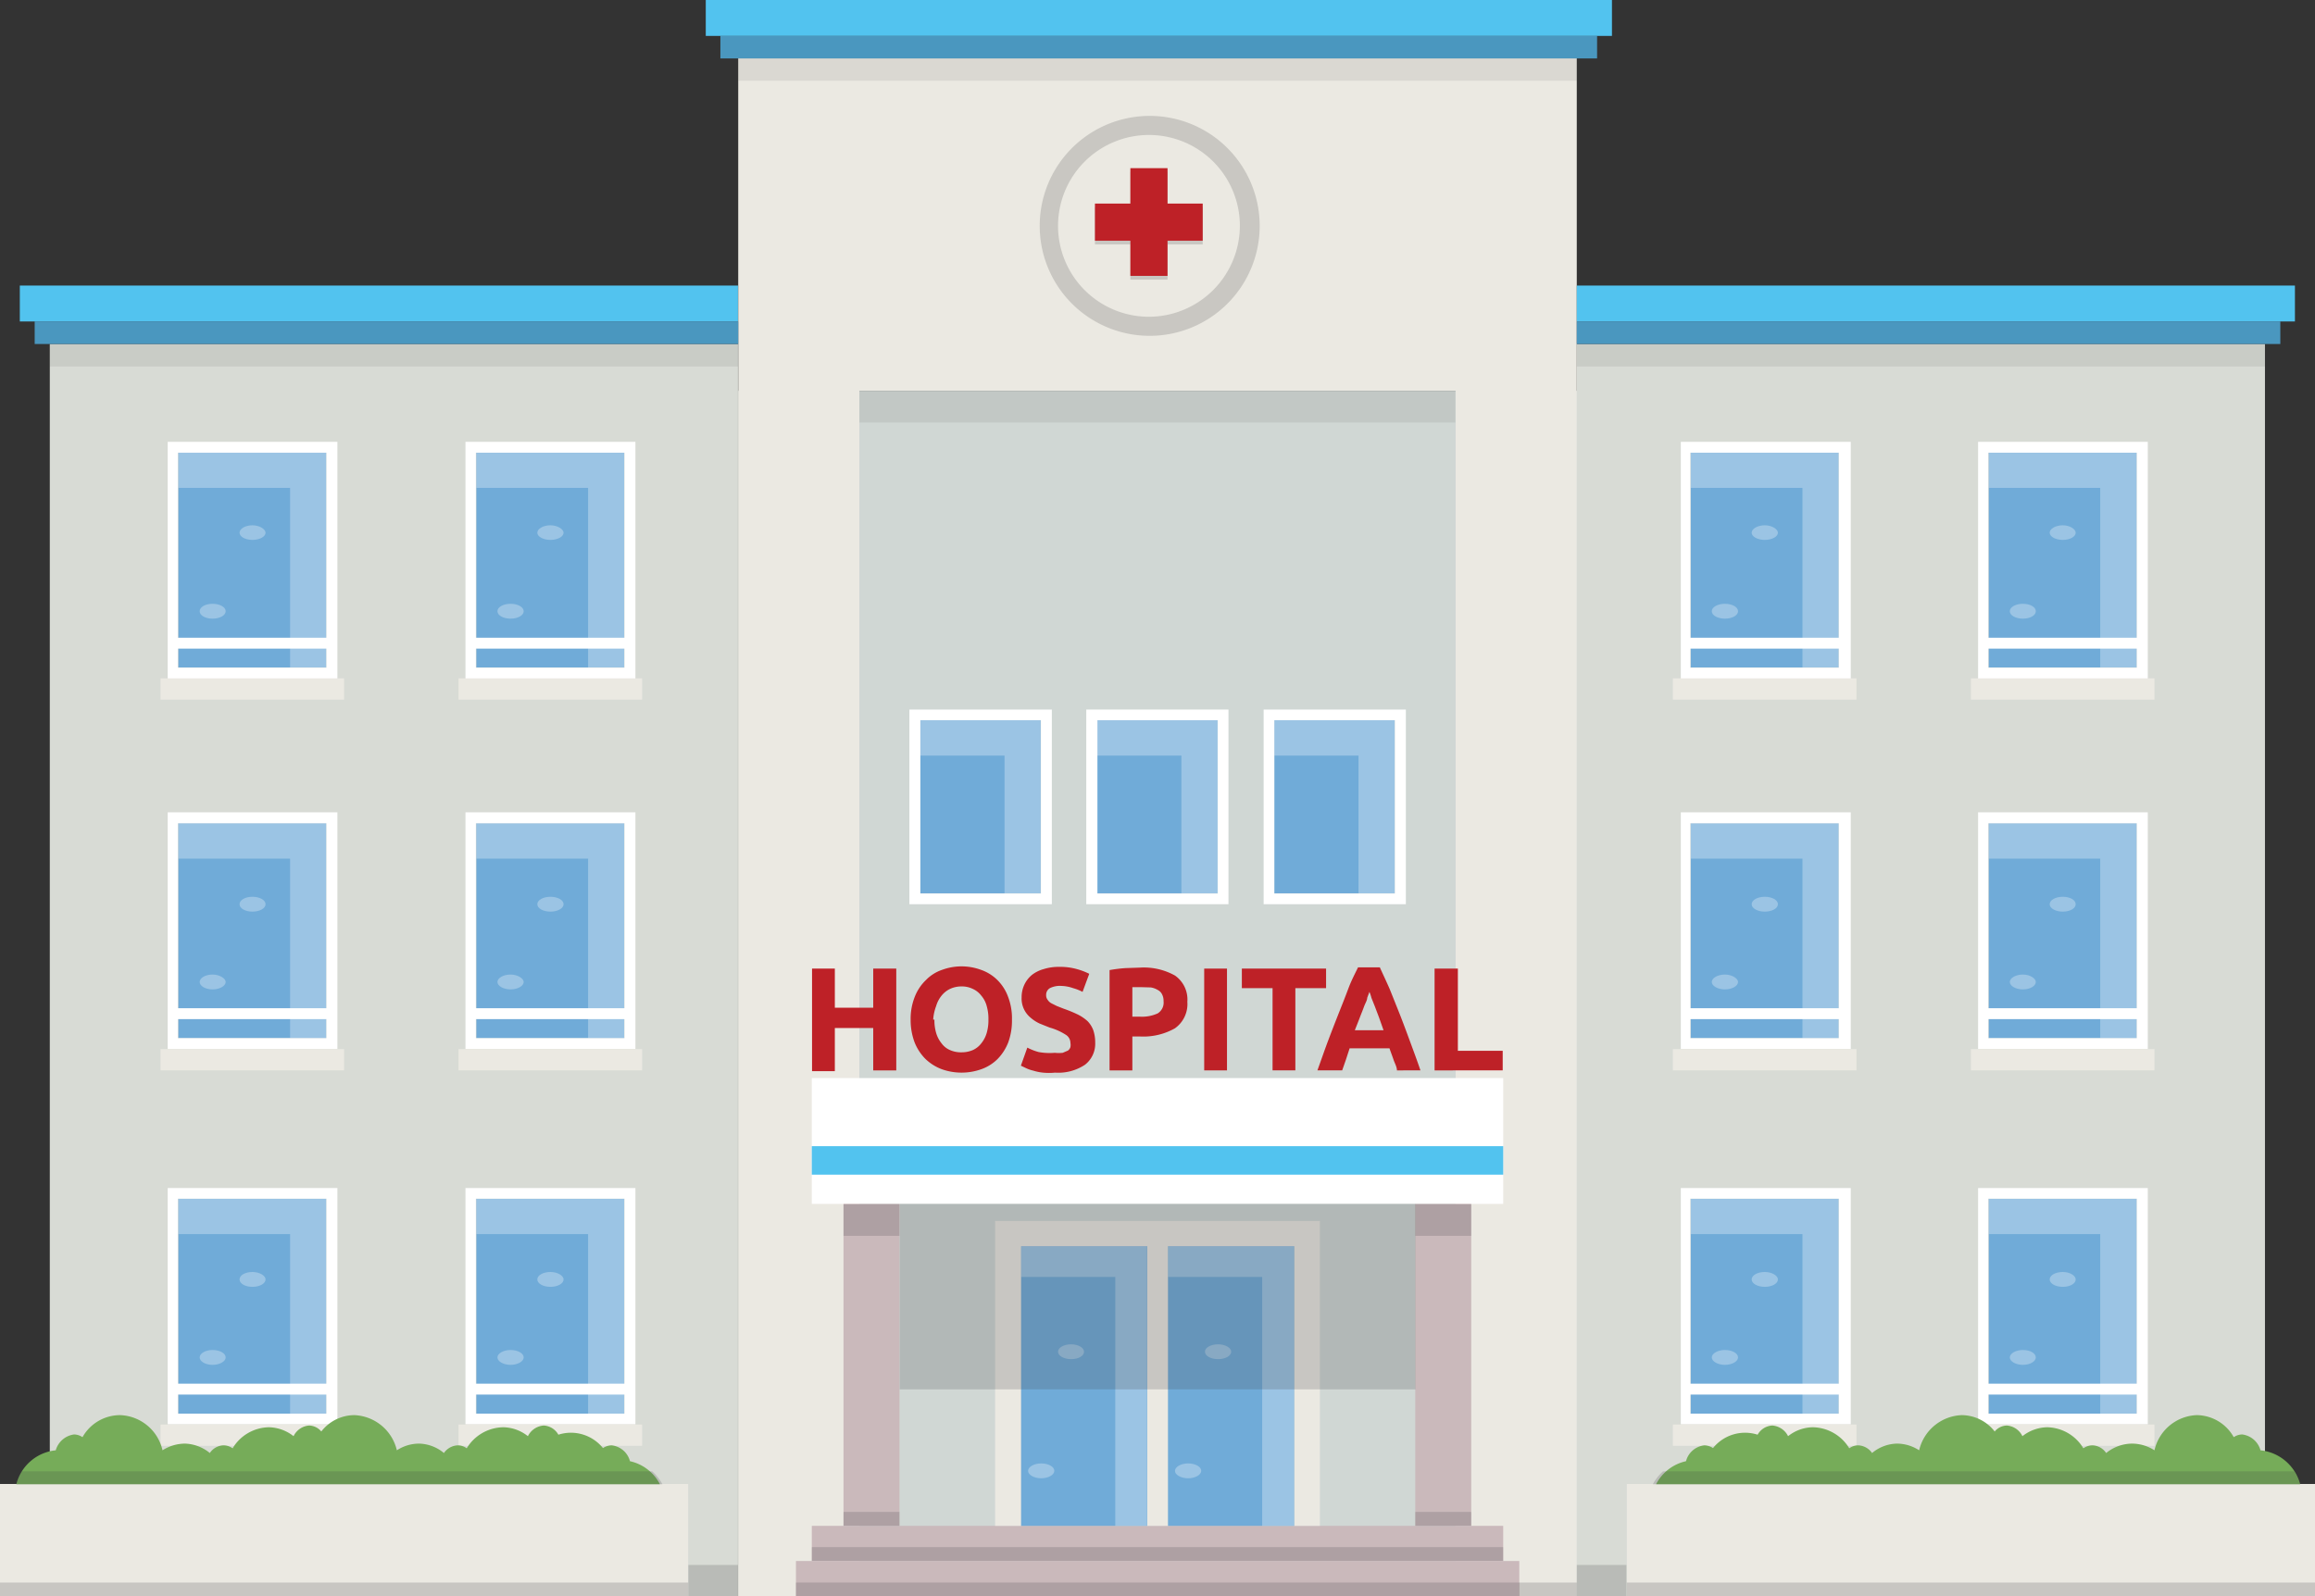 <svg xmlns="http://www.w3.org/2000/svg" viewBox="0 0 93.45 64.46"><rect x="0" y="0" width="93.45" height="64.46" fill="#333333" stroke="none"/><title>Hospital</title><g style="isolation:isolate"><g id="Layer_1" data-name="Layer 1"><rect x="63.65" y="13.89" width="27.78" height="50.57" fill="#d8dbd5"/><rect x="29.8" y="15.78" width="33.86" height="48.68" fill="#d0d7d4"/><polygon points="59.59 2.35 58.76 2.35 34.69 2.35 33.87 2.35 29.8 2.35 29.8 64.46 34.69 64.46 34.69 15.78 58.76 15.78 58.76 64.46 63.65 64.46 63.65 2.35 59.59 2.35" fill="#ebe9e2"/><g opacity="0.2" style="mix-blend-mode:multiply"><path d="M49.53,19.17A4.44,4.44,0,1,0,54,23.61,4.44,4.44,0,0,0,49.53,19.17Zm0,8.11a3.67,3.67,0,1,1,3.67-3.67A3.68,3.68,0,0,1,49.53,27.28Z" transform="translate(-3.15 -14.49)" fill="#404042"/><polygon points="47.13 6.94 45.63 6.94 45.63 8.37 44.2 8.37 44.2 9.87 45.63 9.87 45.63 11.29 47.13 11.29 47.13 9.87 48.55 9.87 48.55 8.37 47.13 8.37 47.13 6.94" fill="#404042"/></g><rect x="32.77" y="43.53" width="27.91" height="5.08" fill="#fff"/><rect x="32.77" y="61.61" width="27.91" height="1.43" fill="#cab9bb"/><rect x="32.77" y="62.47" width="27.91" height="0.56" fill="#404042" opacity="0.2" style="mix-blend-mode:multiply"/><rect x="32.13" y="63.03" width="29.2" height="1.43" fill="#cab9bb"/><rect x="32.77" y="46.28" width="27.91" height="1.15" fill="#52c3ef"/><rect x="34.05" y="48.61" width="2.26" height="13" fill="#cab9bb"/><rect x="57.13" y="48.61" width="2.26" height="13" fill="#cab9bb"/><polygon points="40.17 49.3 40.17 61.61 41.22 61.61 41.22 50.32 46.3 50.32 46.3 61.61 47.15 61.61 47.15 50.32 52.24 50.32 52.24 61.61 53.28 61.61 53.28 49.3 40.17 49.3" fill="#ebe9e2"/><rect x="32.13" y="63.9" width="29.2" height="0.56" fill="#404042" opacity="0.2" style="mix-blend-mode:multiply"/><rect x="41.22" y="50.32" width="5.09" height="11.29" fill="#70abd8"/><polygon points="41.22 50.32 41.22 51.56 45.02 51.56 45.02 61.61 46.3 61.61 46.3 50.32 41.22 50.32" fill="#fff" opacity="0.3" style="mix-blend-mode:overlay"/><path d="M46.91,69.07c0,.17-.23.3-.52.3s-.53-.13-.53-.3.24-.3.53-.3S46.91,68.91,46.91,69.07Z" transform="translate(-3.15 -14.49)" fill="#fff" opacity="0.3" style="mix-blend-mode:overlay"/><path d="M45.71,73.88c0,.16-.24.3-.53.3s-.53-.14-.53-.3.24-.3.53-.3S45.71,73.71,45.71,73.88Z" transform="translate(-3.15 -14.49)" fill="#fff" opacity="0.3" style="mix-blend-mode:overlay"/><rect x="47.15" y="50.32" width="5.09" height="11.29" fill="#70abd8"/><polygon points="47.15 50.32 47.15 51.56 50.95 51.56 50.95 61.61 52.23 61.61 52.23 50.32 47.15 50.32" fill="#fff" opacity="0.3" style="mix-blend-mode:overlay"/><path d="M52.85,69.07c0,.17-.24.3-.53.3s-.53-.13-.53-.3.24-.3.53-.3S52.85,68.91,52.85,69.07Z" transform="translate(-3.15 -14.49)" fill="#fff" opacity="0.3" style="mix-blend-mode:overlay"/><path d="M51.64,73.88c0,.16-.24.3-.53.3s-.53-.14-.53-.3.24-.3.53-.3S51.64,73.71,51.64,73.88Z" transform="translate(-3.15 -14.49)" fill="#fff" opacity="0.3" style="mix-blend-mode:overlay"/><rect x="29.08" y="1.45" width="35.39" height="0.91" fill="#4a97bf"/><rect x="28.49" width="36.58" height="1.45" fill="#52c3ef"/><rect x="63.65" y="12.98" width="28.4" height="0.91" fill="#4a97bf"/><rect x="63.65" y="11.53" width="28.99" height="1.45" fill="#52c3ef"/><rect x="68.25" y="18.27" width="5.97" height="8.68" fill="#70abd8"/><polygon points="68.25 18.27 68.25 19.7 72.76 19.7 72.76 26.95 74.22 26.95 74.22 18.27 68.25 18.27" fill="#fff" opacity="0.3" style="mix-blend-mode:overlay"/><path d="M77.38,32.33H71v9.56h6.86V32.33Zm0,9.12h-6V32.77h6Z" transform="translate(-3.15 -14.49)" fill="#fff"/><rect x="68.11" y="25.75" width="6.24" height="0.44" fill="#fff"/><path d="M74.92,36c0,.16-.24.29-.53.29s-.53-.13-.53-.29.24-.3.53-.3S74.92,35.86,74.92,36Z" transform="translate(-3.15 -14.49)" fill="#fff" opacity="0.3" style="mix-blend-mode:overlay"/><path d="M73.31,39.17c0,.17-.24.3-.53.3s-.53-.13-.53-.3.24-.3.53-.3S73.31,39,73.31,39.17Z" transform="translate(-3.15 -14.49)" fill="#fff" opacity="0.3" style="mix-blend-mode:overlay"/><rect x="67.53" y="27.39" width="7.41" height="0.86" fill="#ebe9e2"/><rect x="80.28" y="18.27" width="5.97" height="8.68" fill="#70abd8"/><polygon points="80.28 18.27 80.28 19.7 84.78 19.7 84.78 26.95 86.25 26.95 86.25 18.27 80.28 18.27" fill="#fff" opacity="0.3" style="mix-blend-mode:overlay"/><path d="M89.41,32.33H83v9.56h6.85V32.33Zm0,9.12h-6V32.77h6Z" transform="translate(-3.15 -14.49)" fill="#fff"/><rect x="80.14" y="25.75" width="6.24" height="0.44" fill="#fff"/><path d="M86.94,36c0,.16-.23.29-.52.29s-.53-.13-.53-.29.24-.3.53-.3S86.94,35.86,86.94,36Z" transform="translate(-3.15 -14.49)" fill="#fff" opacity="0.3" style="mix-blend-mode:overlay"/><path d="M85.33,39.17c0,.17-.23.3-.52.3s-.53-.13-.53-.3.24-.3.53-.3S85.33,39,85.33,39.17Z" transform="translate(-3.15 -14.49)" fill="#fff" opacity="0.3" style="mix-blend-mode:overlay"/><rect x="79.56" y="27.39" width="7.41" height="0.86" fill="#ebe9e2"/><rect x="68.25" y="33.24" width="5.97" height="8.68" fill="#70abd8"/><polygon points="68.25 33.24 68.25 34.67 72.76 34.67 72.76 41.92 74.22 41.92 74.22 33.24 68.25 33.24" fill="#fff" opacity="0.3" style="mix-blend-mode:overlay"/><path d="M77.38,47.29H71v9.56h6.86V47.29Zm0,9.12h-6V47.73h6Z" transform="translate(-3.15 -14.49)" fill="#fff"/><rect x="68.11" y="40.71" width="6.24" height="0.44" fill="#fff"/><path d="M74.92,51c0,.17-.24.3-.53.3s-.53-.13-.53-.3.24-.3.53-.3S74.92,50.83,74.92,51Z" transform="translate(-3.15 -14.49)" fill="#fff" opacity="0.3" style="mix-blend-mode:overlay"/><path d="M73.31,54.14c0,.16-.24.3-.53.3s-.53-.14-.53-.3.24-.3.53-.3S73.31,54,73.31,54.14Z" transform="translate(-3.15 -14.49)" fill="#fff" opacity="0.3" style="mix-blend-mode:overlay"/><rect x="67.53" y="42.36" width="7.41" height="0.86" fill="#ebe9e2"/><rect x="80.28" y="33.24" width="5.97" height="8.68" fill="#70abd8"/><polygon points="80.28 33.24 80.28 34.67 84.78 34.67 84.78 41.92 86.25 41.92 86.25 33.24 80.28 33.24" fill="#fff" opacity="0.3" style="mix-blend-mode:overlay"/><path d="M89.41,47.29H83v9.56h6.85V47.29Zm0,9.12h-6V47.73h6Z" transform="translate(-3.15 -14.49)" fill="#fff"/><rect x="80.14" y="40.71" width="6.24" height="0.44" fill="#fff"/><path d="M86.94,51c0,.17-.23.3-.52.3s-.53-.13-.53-.3.24-.3.53-.3S86.94,50.83,86.94,51Z" transform="translate(-3.15 -14.49)" fill="#fff" opacity="0.3" style="mix-blend-mode:overlay"/><path d="M85.33,54.14c0,.16-.23.3-.52.3s-.53-.14-.53-.3.24-.3.53-.3S85.33,54,85.33,54.14Z" transform="translate(-3.15 -14.49)" fill="#fff" opacity="0.3" style="mix-blend-mode:overlay"/><rect x="79.56" y="42.36" width="7.41" height="0.86" fill="#ebe9e2"/><rect x="68.25" y="48.4" width="5.97" height="8.68" fill="#70abd8"/><polygon points="68.25 48.4 68.25 49.83 72.76 49.83 72.76 57.08 74.22 57.08 74.22 48.4 68.25 48.4" fill="#fff" opacity="0.3" style="mix-blend-mode:overlay"/><path d="M77.38,62.46H71V72h6.86V62.46Zm0,9.11h-6V62.89h6Z" transform="translate(-3.15 -14.49)" fill="#fff"/><rect x="68.11" y="55.87" width="6.24" height="0.44" fill="#fff"/><path d="M74.92,66.15c0,.17-.24.3-.53.3s-.53-.13-.53-.3.24-.3.53-.3S74.92,66,74.92,66.15Z" transform="translate(-3.15 -14.49)" fill="#fff" opacity="0.3" style="mix-blend-mode:overlay"/><path d="M73.31,69.3c0,.16-.24.3-.53.3s-.53-.14-.53-.3.24-.3.53-.3S73.31,69.13,73.31,69.3Z" transform="translate(-3.15 -14.49)" fill="#fff" opacity="0.3" style="mix-blend-mode:overlay"/><rect x="67.53" y="57.52" width="7.41" height="0.86" fill="#ebe9e2"/><rect x="80.28" y="48.4" width="5.97" height="8.68" fill="#70abd8"/><polygon points="80.28 48.4 80.28 49.83 84.78 49.83 84.78 57.08 86.25 57.08 86.25 48.4 80.28 48.4" fill="#fff" opacity="0.3" style="mix-blend-mode:overlay"/><path d="M89.41,62.46H83V72h6.85V62.46Zm0,9.11h-6V62.89h6Z" transform="translate(-3.15 -14.49)" fill="#fff"/><rect x="80.14" y="55.87" width="6.24" height="0.44" fill="#fff"/><path d="M86.94,66.15c0,.17-.23.3-.52.3s-.53-.13-.53-.3.24-.3.53-.3S86.94,66,86.94,66.15Z" transform="translate(-3.15 -14.49)" fill="#fff" opacity="0.3" style="mix-blend-mode:overlay"/><path d="M85.33,69.3c0,.16-.23.3-.52.3s-.53-.14-.53-.3.24-.3.53-.3S85.33,69.13,85.33,69.3Z" transform="translate(-3.15 -14.49)" fill="#fff" opacity="0.3" style="mix-blend-mode:overlay"/><rect x="79.56" y="57.52" width="7.41" height="0.86" fill="#ebe9e2"/><rect x="34.05" y="61.05" width="2.26" height="0.56" fill="#404042" opacity="0.2" style="mix-blend-mode:multiply"/><rect x="34.05" y="48.63" width="2.26" height="1.27" fill="#404042" opacity="0.2" style="mix-blend-mode:multiply"/><rect x="57.13" y="48.63" width="2.26" height="1.27" fill="#404042" opacity="0.2" style="mix-blend-mode:multiply"/><rect x="63.65" y="63.19" width="2.01" height="1.27" fill="#404042" opacity="0.2" style="mix-blend-mode:multiply"/><rect x="57.13" y="61.05" width="2.26" height="0.56" fill="#404042" opacity="0.2" style="mix-blend-mode:multiply"/><rect x="61.32" y="63.9" width="2.33" height="0.56" fill="#404042" opacity="0.2" style="mix-blend-mode:multiply"/><rect x="36.32" y="48.61" width="20.82" height="7.49" fill="#404042" opacity="0.2" style="mix-blend-mode:multiply"/><path d="M38.4,53.6h.93v4.11H38.4V56H36.85v1.74h-.92V53.6h.92v1.58H38.4Z" transform="translate(-3.15 -14.49)" fill="#be2127"/><path d="M44,55.66a2.57,2.57,0,0,1-.15.92,2,2,0,0,1-.43.67,1.76,1.76,0,0,1-.65.41,2.38,2.38,0,0,1-1.61,0,1.93,1.93,0,0,1-.65-.41,2,2,0,0,1-.44-.67,2.56,2.56,0,0,1-.16-.92,2.41,2.41,0,0,1,.17-.93,1.88,1.88,0,0,1,.45-.67,1.64,1.64,0,0,1,.65-.41,2.27,2.27,0,0,1,1.57,0,1.75,1.75,0,0,1,.66.41,1.84,1.84,0,0,1,.43.67A2.42,2.42,0,0,1,44,55.66Zm-3.13,0a1.81,1.81,0,0,0,.07.54,1.2,1.2,0,0,0,.22.42.82.82,0,0,0,.34.27,1.08,1.08,0,0,0,.46.09,1.14,1.14,0,0,0,.46-.09.89.89,0,0,0,.34-.27,1.2,1.2,0,0,0,.22-.42,1.81,1.81,0,0,0,.07-.54,1.84,1.84,0,0,0-.07-.55,1.05,1.05,0,0,0-.22-.42.89.89,0,0,0-.34-.27,1,1,0,0,0-.46-.1,1.08,1.08,0,0,0-.46.1,1,1,0,0,0-.34.27,1.2,1.2,0,0,0-.22.42A1.93,1.93,0,0,0,40.82,55.66Z" transform="translate(-3.15 -14.49)" fill="#be2127"/><path d="M45.73,57a1.39,1.39,0,0,0,.32,0l.21-.09a.28.28,0,0,0,.1-.14.47.47,0,0,0,0-.17.39.39,0,0,0-.19-.33,2.4,2.4,0,0,0-.65-.29l-.4-.16a1.57,1.57,0,0,1-.37-.24,1,1,0,0,1-.36-.82,1.19,1.19,0,0,1,.11-.51,1.14,1.14,0,0,1,.3-.39,1.35,1.35,0,0,1,.48-.24,2,2,0,0,1,.63-.09,2.5,2.5,0,0,1,.71.09,2.77,2.77,0,0,1,.5.19l-.27.73a1.88,1.88,0,0,0-.38-.15A1.53,1.53,0,0,0,46,54.3a.9.9,0,0,0-.47.09.31.31,0,0,0-.15.28.29.29,0,0,0,.06.19.41.41,0,0,0,.15.14l.22.11.28.11a5.34,5.34,0,0,1,.56.23,1.75,1.75,0,0,1,.4.27,1.05,1.05,0,0,1,.23.36,1.52,1.52,0,0,1,.08.51,1.07,1.07,0,0,1-.41.89,1.94,1.94,0,0,1-1.21.32,2.43,2.43,0,0,1-.49,0,1.91,1.91,0,0,1-.39-.08,1.39,1.39,0,0,1-.29-.1l-.21-.1.26-.73a2.21,2.21,0,0,0,.46.18A2.48,2.48,0,0,0,45.73,57Z" transform="translate(-3.15 -14.49)" fill="#be2127"/><path d="M49.17,53.56a2.58,2.58,0,0,1,1.41.32,1.18,1.18,0,0,1,.5,1.06,1.2,1.2,0,0,1-.5,1.07,2.59,2.59,0,0,1-1.43.33h-.29v1.37h-.92V53.66a5.88,5.88,0,0,1,.64-.08Zm.06.79h-.37v1.19h.29a1.53,1.53,0,0,0,.73-.13.51.51,0,0,0,.24-.49.58.58,0,0,0-.06-.28.39.39,0,0,0-.18-.18.77.77,0,0,0-.28-.1Z" transform="translate(-3.15 -14.49)" fill="#be2127"/><path d="M51.76,53.6h.92v4.11h-.92Z" transform="translate(-3.15 -14.49)" fill="#be2127"/><path d="M56.68,53.6v.79H55.44v3.32h-.92V54.39H53.28V53.6Z" transform="translate(-3.15 -14.49)" fill="#be2127"/><path d="M59.54,57.71c0-.14-.09-.29-.14-.44s-.11-.3-.16-.45H57.63l-.15.46-.15.43h-1c.16-.44.3-.85.44-1.22s.28-.73.41-1.06.26-.65.39-1,.26-.59.4-.88h.88c.13.29.27.58.4.88l.4,1c.13.33.26.68.4,1.06s.29.78.44,1.22Zm-1.11-3.17-.09.24c0,.1-.08.22-.13.36s-.11.28-.17.44-.13.33-.2.51H59l-.18-.51-.17-.45-.14-.35A1.58,1.58,0,0,0,58.43,54.54Z" transform="translate(-3.15 -14.49)" fill="#be2127"/><path d="M63.81,56.92v.79H61.06V53.6H62v3.32Z" transform="translate(-3.15 -14.49)" fill="#be2127"/><polygon points="47.13 6.79 45.63 6.79 45.63 8.22 44.2 8.22 44.2 9.72 45.63 9.72 45.63 11.14 47.13 11.14 47.13 9.72 48.55 9.72 48.55 8.22 47.13 8.22 47.13 6.79" fill="#be2127"/><rect x="65.67" y="59.92" width="27.78" height="4.54" fill="#ebe9e2"/><path d="M96,74.42a1.85,1.85,0,0,0-1.6-1.37.88.88,0,0,0-.74-.64.62.62,0,0,0-.34.11,1.73,1.73,0,0,0-1.49-.89,1.82,1.82,0,0,0-1.71,1.42,1.69,1.69,0,0,0-.9-.27,1.67,1.67,0,0,0-1.05.38.69.69,0,0,0-.55-.31.63.63,0,0,0-.37.12,1.74,1.74,0,0,0-1.46-.85,1.65,1.65,0,0,0-1,.36.76.76,0,0,0-.63-.43.66.66,0,0,0-.49.24,1.7,1.7,0,0,0-1.33-.66,1.84,1.84,0,0,0-1.72,1.42,1.64,1.64,0,0,0-.9-.27,1.62,1.62,0,0,0-1,.38.71.71,0,0,0-.56-.31.6.6,0,0,0-.36.12,1.75,1.75,0,0,0-1.47-.85,1.63,1.63,0,0,0-1,.36.77.77,0,0,0-.64-.43.72.72,0,0,0-.59.37,1.66,1.66,0,0,0-1.8.54.66.66,0,0,0-.35-.11.86.86,0,0,0-.74.64,1.8,1.8,0,0,0-1.21.93Z" transform="translate(-3.15 -14.49)" fill="#76ac59"/><path d="M69.87,74.42H96a2.07,2.07,0,0,0-.24-.52H70.28A1.93,1.93,0,0,0,69.87,74.42Z" transform="translate(-3.15 -14.49)" fill="#404042" opacity="0.2" style="mix-blend-mode:multiply"/><rect x="29.8" y="2.35" width="33.86" height="0.91" fill="#404042" opacity="0.1" style="mix-blend-mode:multiply"/><rect x="63.65" y="13.89" width="27.78" height="0.91" fill="#404042" opacity="0.1" style="mix-blend-mode:multiply"/><rect x="65.67" y="63.9" width="27.78" height="0.56" fill="#404042" opacity="0.2" style="mix-blend-mode:multiply"/><rect x="2.01" y="13.89" width="27.78" height="50.57" fill="#d8dbd5"/><rect x="1.4" y="12.98" width="28.4" height="0.91" fill="#4a97bf"/><rect x="0.8" y="11.53" width="28.99" height="1.45" fill="#52c3ef"/><rect x="19.23" y="18.27" width="5.97" height="8.68" fill="#70abd8"/><polygon points="19.23 18.27 19.23 19.7 23.74 19.7 23.74 26.95 25.2 26.95 25.2 18.27 19.23 18.27" fill="#fff" opacity="0.3" style="mix-blend-mode:overlay"/><path d="M28.36,32.33H21.94v9.56H28.8V32.33Zm0,9.12h-6V32.77h6Z" transform="translate(-3.15 -14.49)" fill="#fff"/><rect x="19.09" y="25.75" width="6.24" height="0.44" fill="#fff"/><path d="M25.9,36c0,.16-.24.29-.53.29s-.53-.13-.53-.29.24-.3.53-.3S25.9,35.86,25.9,36Z" transform="translate(-3.15 -14.49)" fill="#fff" opacity="0.3" style="mix-blend-mode:overlay"/><path d="M24.29,39.17c0,.17-.24.3-.53.3s-.53-.13-.53-.3.24-.3.53-.3S24.29,39,24.29,39.17Z" transform="translate(-3.15 -14.49)" fill="#fff" opacity="0.3" style="mix-blend-mode:overlay"/><rect x="18.51" y="27.39" width="7.41" height="0.86" fill="#ebe9e2"/><rect x="37.15" y="29.08" width="4.86" height="6.99" fill="#70abd8"/><polygon points="37.15 29.08 37.15 30.51 40.55 30.51 40.55 36.08 42.01 36.08 42.01 29.08 37.15 29.08" fill="#fff" opacity="0.3" style="mix-blend-mode:overlay"/><path d="M45.17,43.14H39.86V51h5.75V43.14Zm0,7.43H40.3v-7h4.87Z" transform="translate(-3.15 -14.49)" fill="#fff"/><rect x="44.29" y="29.08" width="4.86" height="6.99" fill="#70abd8"/><polygon points="44.29 29.08 44.29 30.51 47.69 30.51 47.69 36.08 49.16 36.08 49.16 29.08 44.29 29.08" fill="#fff" opacity="0.3" style="mix-blend-mode:overlay"/><path d="M52.31,43.14H47V51h5.74V43.14Zm0,7.43H47.45v-7h4.86Z" transform="translate(-3.15 -14.49)" fill="#fff"/><rect x="51.44" y="29.08" width="4.86" height="6.99" fill="#70abd8"/><polygon points="51.44 29.08 51.44 30.51 54.84 30.51 54.84 36.08 56.3 36.08 56.3 29.08 51.44 29.08" fill="#fff" opacity="0.3" style="mix-blend-mode:overlay"/><path d="M59.46,43.14h-5.3V51H59.9V43.14Zm0,7.43H54.59v-7h4.87Z" transform="translate(-3.15 -14.49)" fill="#fff"/><rect x="19.23" y="33.24" width="5.97" height="8.68" fill="#70abd8"/><polygon points="19.23 33.24 19.23 34.67 23.74 34.67 23.74 41.92 25.2 41.92 25.2 33.24 19.23 33.24" fill="#fff" opacity="0.3" style="mix-blend-mode:overlay"/><path d="M28.36,47.29H21.94v9.56H28.8V47.29Zm0,9.12h-6V47.73h6Z" transform="translate(-3.15 -14.49)" fill="#fff"/><rect x="19.09" y="40.71" width="6.24" height="0.44" fill="#fff"/><path d="M25.9,51c0,.17-.24.3-.53.3s-.53-.13-.53-.3.24-.3.53-.3S25.9,50.83,25.9,51Z" transform="translate(-3.15 -14.49)" fill="#fff" opacity="0.3" style="mix-blend-mode:overlay"/><path d="M24.29,54.14c0,.16-.24.3-.53.3s-.53-.14-.53-.3.24-.3.53-.3S24.29,54,24.29,54.14Z" transform="translate(-3.15 -14.49)" fill="#fff" opacity="0.3" style="mix-blend-mode:overlay"/><rect x="18.51" y="42.36" width="7.41" height="0.86" fill="#ebe9e2"/><rect x="19.23" y="48.4" width="5.97" height="8.68" fill="#70abd8"/><polygon points="19.23 48.4 19.23 49.83 23.74 49.83 23.74 57.08 25.2 57.08 25.2 48.4 19.23 48.4" fill="#fff" opacity="0.3" style="mix-blend-mode:overlay"/><path d="M28.36,62.46H21.94V72H28.8V62.46Zm0,9.11h-6V62.89h6Z" transform="translate(-3.15 -14.49)" fill="#fff"/><rect x="19.09" y="55.87" width="6.24" height="0.44" fill="#fff"/><path d="M25.9,66.15c0,.17-.24.3-.53.3s-.53-.13-.53-.3.24-.3.53-.3S25.9,66,25.9,66.15Z" transform="translate(-3.15 -14.49)" fill="#fff" opacity="0.3" style="mix-blend-mode:overlay"/><path d="M24.29,69.3c0,.16-.24.3-.53.3s-.53-.14-.53-.3.24-.3.53-.3S24.29,69.13,24.29,69.3Z" transform="translate(-3.15 -14.49)" fill="#fff" opacity="0.3" style="mix-blend-mode:overlay"/><rect x="18.51" y="57.52" width="7.41" height="0.86" fill="#ebe9e2"/><rect x="7.2" y="18.27" width="5.97" height="8.68" fill="#70abd8"/><polygon points="7.2 18.27 7.2 19.7 11.71 19.7 11.71 26.95 13.18 26.95 13.18 18.27 7.2 18.27" fill="#fff" opacity="0.3" style="mix-blend-mode:overlay"/><path d="M16.33,32.33H9.92v9.56h6.85V32.33Zm0,9.12h-6V32.77h6Z" transform="translate(-3.15 -14.49)" fill="#fff"/><rect x="7.07" y="25.75" width="6.24" height="0.44" fill="#fff"/><path d="M13.87,36c0,.16-.24.29-.53.29s-.52-.13-.52-.29.23-.3.52-.3S13.87,35.86,13.87,36Z" transform="translate(-3.15 -14.49)" fill="#fff" opacity="0.3" style="mix-blend-mode:overlay"/><path d="M12.26,39.17c0,.17-.24.3-.53.3s-.52-.13-.52-.3.23-.3.52-.3S12.26,39,12.26,39.17Z" transform="translate(-3.15 -14.49)" fill="#fff" opacity="0.3" style="mix-blend-mode:overlay"/><rect x="6.48" y="27.39" width="7.41" height="0.86" fill="#ebe9e2"/><rect x="7.2" y="33.24" width="5.97" height="8.68" fill="#70abd8"/><polygon points="7.2 33.24 7.2 34.67 11.71 34.67 11.71 41.92 13.18 41.92 13.18 33.24 7.2 33.24" fill="#fff" opacity="0.3" style="mix-blend-mode:overlay"/><path d="M16.33,47.29H9.92v9.56h6.85V47.29Zm0,9.12h-6V47.73h6Z" transform="translate(-3.15 -14.49)" fill="#fff"/><rect x="7.07" y="40.71" width="6.24" height="0.44" fill="#fff"/><path d="M13.87,51c0,.17-.24.3-.53.3s-.52-.13-.52-.3.23-.3.52-.3S13.87,50.83,13.87,51Z" transform="translate(-3.15 -14.49)" fill="#fff" opacity="0.3" style="mix-blend-mode:overlay"/><path d="M12.26,54.14c0,.16-.24.3-.53.3s-.52-.14-.52-.3.23-.3.52-.3S12.26,54,12.26,54.14Z" transform="translate(-3.15 -14.49)" fill="#fff" opacity="0.3" style="mix-blend-mode:overlay"/><rect x="6.48" y="42.36" width="7.41" height="0.86" fill="#ebe9e2"/><rect x="7.2" y="48.4" width="5.97" height="8.68" fill="#70abd8"/><polygon points="7.2 48.4 7.2 49.83 11.71 49.83 11.71 57.08 13.18 57.08 13.18 48.4 7.2 48.4" fill="#fff" opacity="0.3" style="mix-blend-mode:overlay"/><path d="M16.33,62.46H9.92V72h6.85V62.46Zm0,9.11h-6V62.89h6Z" transform="translate(-3.15 -14.49)" fill="#fff"/><rect x="7.07" y="55.87" width="6.24" height="0.44" fill="#fff"/><path d="M13.87,66.15c0,.17-.24.3-.53.3s-.52-.13-.52-.3.23-.3.52-.3S13.87,66,13.87,66.15Z" transform="translate(-3.15 -14.49)" fill="#fff" opacity="0.3" style="mix-blend-mode:overlay"/><path d="M12.26,69.3c0,.16-.24.3-.53.3s-.52-.14-.52-.3.23-.3.52-.3S12.26,69.13,12.26,69.3Z" transform="translate(-3.15 -14.49)" fill="#fff" opacity="0.3" style="mix-blend-mode:overlay"/><rect x="6.48" y="57.52" width="7.41" height="0.86" fill="#ebe9e2"/><rect x="27.78" y="63.19" width="2.01" height="1.27" fill="#404042" opacity="0.2" style="mix-blend-mode:multiply"/><rect y="59.92" width="27.78" height="4.54" fill="#ebe9e2"/><path d="M3.81,74.42A1.83,1.83,0,0,1,5.4,73.05a.89.89,0,0,1,.74-.64.62.62,0,0,1,.34.11A1.74,1.74,0,0,1,8,71.63a1.82,1.82,0,0,1,1.71,1.42,1.7,1.7,0,0,1,.91-.27,1.66,1.66,0,0,1,1,.38.69.69,0,0,1,.55-.31.63.63,0,0,1,.37.12A1.74,1.74,0,0,1,14,72.12a1.65,1.65,0,0,1,1,.36.76.76,0,0,1,.63-.43.66.66,0,0,1,.49.24,1.7,1.7,0,0,1,1.33-.66,1.84,1.84,0,0,1,1.72,1.42,1.64,1.64,0,0,1,.9-.27,1.62,1.62,0,0,1,1,.38.71.71,0,0,1,.56-.31.6.6,0,0,1,.36.12,1.75,1.75,0,0,1,1.47-.85,1.63,1.63,0,0,1,1,.36.77.77,0,0,1,.64-.43.72.72,0,0,1,.59.37,1.66,1.66,0,0,1,1.8.54.66.66,0,0,1,.35-.11.86.86,0,0,1,.74.64,1.8,1.8,0,0,1,1.21.93Z" transform="translate(-3.15 -14.49)" fill="#76ac59"/><path d="M29.89,74.42H3.81A1.75,1.75,0,0,1,4,73.9H29.48A1.93,1.93,0,0,1,29.89,74.42Z" transform="translate(-3.15 -14.49)" fill="#404042" opacity="0.2" style="mix-blend-mode:multiply"/><rect x="2.01" y="13.89" width="27.78" height="0.91" fill="#404042" opacity="0.1" style="mix-blend-mode:multiply"/><rect y="63.9" width="27.78" height="0.56" fill="#404042" opacity="0.2" style="mix-blend-mode:multiply"/><rect x="34.69" y="15.78" width="24.06" height="1.28" fill="#404042" opacity="0.1" style="mix-blend-mode:multiply"/></g></g></svg>